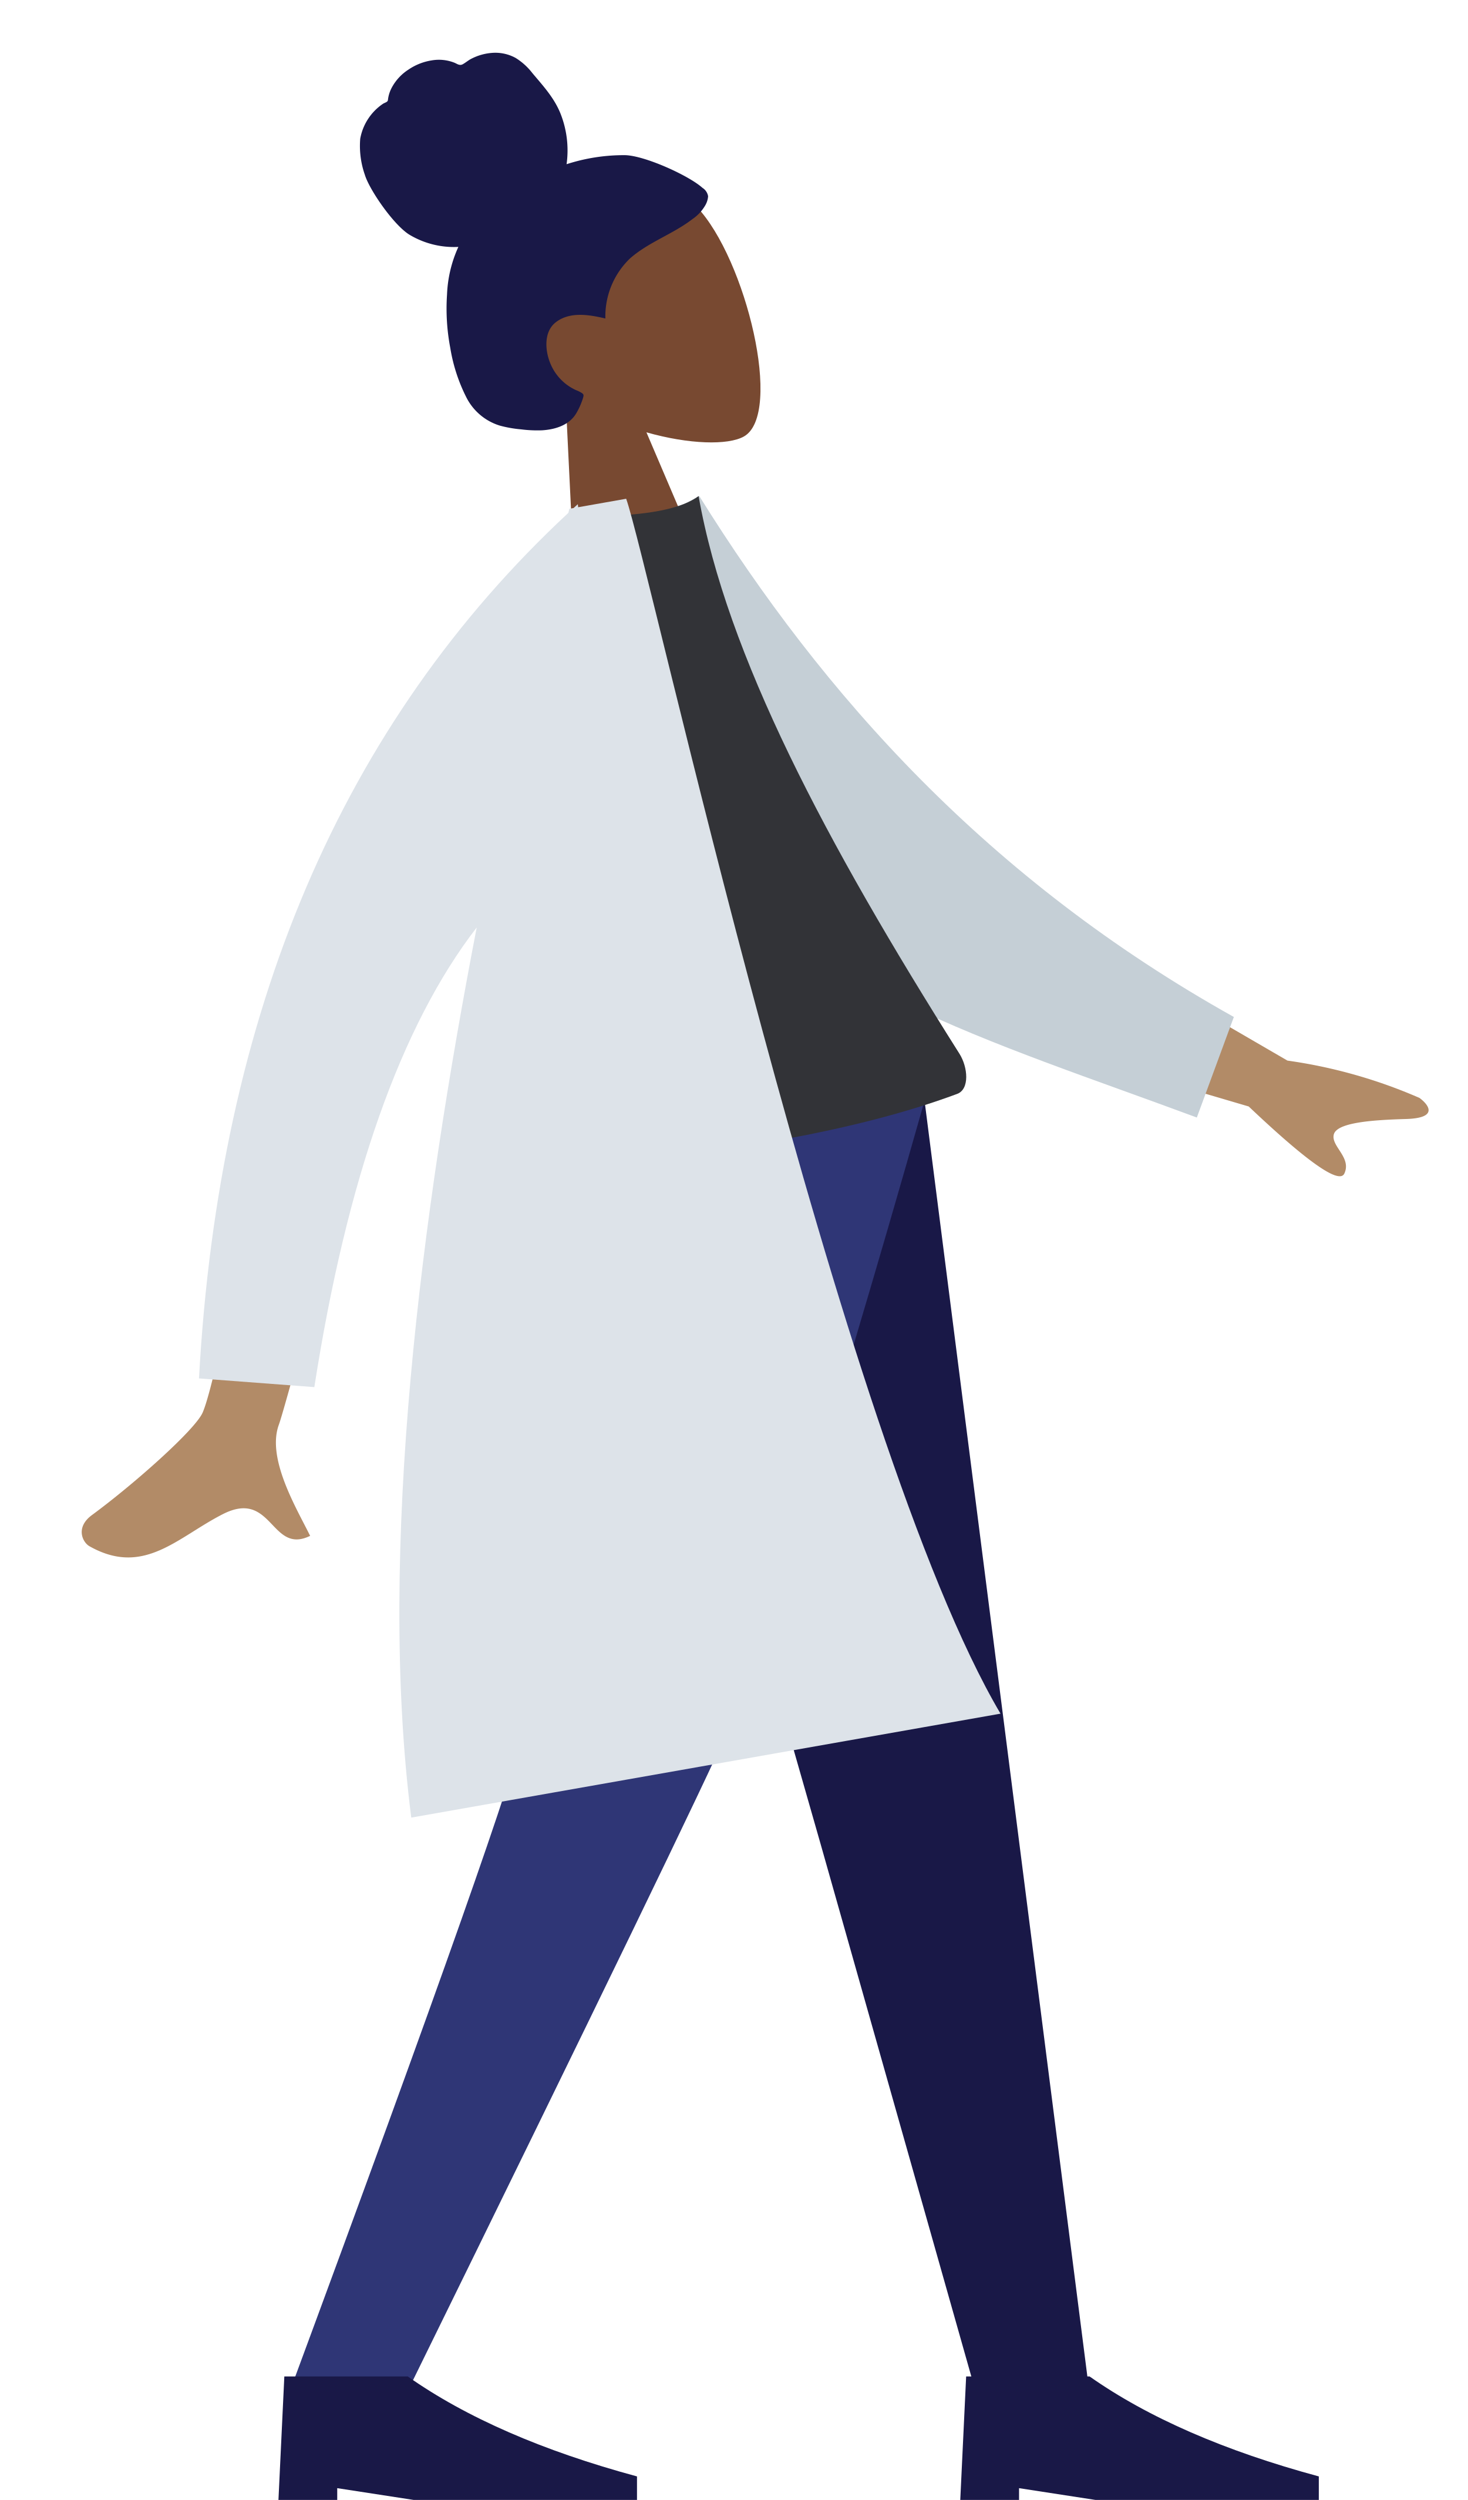 <svg xmlns="http://www.w3.org/2000/svg" width="240.836" height="409.988" viewBox="0 0 240.836 409.988">
  <g id="humaaans_standing-17" data-name="humaaans/standing-17" transform="translate(-89.071 -70.506)">
    <g id="humaaan-1" transform="translate(64 54.618)">
      <g id="Head_Front_Chongo" data-name="Head/Front/Chongo" transform="matrix(0.966, -0.259, 0.259, 0.966, 80.946, 29.74)">
        <g id="Head" transform="translate(14.466 25.805)">
          <path id="Trazado_3" data-name="Trazado 3" d="M7.967,32.964c-4.443-5.169-7.451-11.5-6.948-18.6C2.467-6.093,31.193-1.593,36.781,8.73s4.924,36.509-2.3,38.354c-2.88.736-9.015-1.067-15.26-4.8L23.143,69.77H0Z" transform="translate(0 0)" fill="#784931" fill-rule="evenodd"/>
        </g>
        <path id="hair" d="M42.105,23.292a30.458,30.458,0,0,0-9.684-1.061A16.376,16.376,0,0,0,33.6,13.886c-.345-2.75-1.585-5.091-2.732-7.544a10.309,10.309,0,0,0-2.02-3.12,6.919,6.919,0,0,0-3.268-1.74,8.822,8.822,0,0,0-3.765,0c-.547.114-1.039.362-1.576.5s-.816-.2-1.216-.543A6.92,6.92,0,0,0,15.436.056a9.331,9.331,0,0,0-4.083.485,8,8,0,0,0-3.4,2.16A5.648,5.648,0,0,0,6.933,4.25c-.1.235-.115.374-.352.461-.219.08-.475.082-.7.158A8.792,8.792,0,0,0,.81,9.423a14.324,14.324,0,0,0-.8,5.933c.077,2.473,2.33,8.927,4.438,11.281a14.19,14.19,0,0,0,7.315,4.095A20.684,20.684,0,0,0,7.943,37.8a34.3,34.3,0,0,0-1.75,8.581,27.762,27.762,0,0,0,.434,8.46,9.169,9.169,0,0,0,4.136,5.969,19.839,19.839,0,0,0,3.184,1.482,21.1,21.1,0,0,0,3.28,1.042c2.132.437,4.588.362,6.23-1.32A11.606,11.606,0,0,0,25.132,59.9c.155-.266.249-.441.06-.7a5.038,5.038,0,0,0-.882-.795,8.215,8.215,0,0,1-2.938-5.454c-.262-2.239.345-5.128,2.541-6.105,2.711-1.206,5.7.178,8.105,1.469a13.149,13.149,0,0,1,6.423-8.45c3.647-1.818,7.831-2.03,11.579-3.59a6.919,6.919,0,0,0,2.69-1.7,3.452,3.452,0,0,0,.773-1.253,2.016,2.016,0,0,0-.536-1.574C51.345,29.268,45.268,24.247,42.105,23.292Z" fill="#191847" fill-rule="evenodd"/>
      </g>
      <g id="Bottom_Standing_Skinny-Jeans" data-name="Bottom/Standing/Skinny-Jeans" transform="translate(70.753 196.154)">
        <path id="Leg" d="M138.653,0l34.96,122.209,25.507,90.074h18.6L190.619,0Z" transform="translate(-84.653 0)" fill="#191847" fill-rule="evenodd"/>
        <path id="Leg-2" data-name="Leg" d="M122.855,0c-.808,62.988-3.566,97.343-4.415,103.066s-13.686,42.128-38.512,109.217H99.2q47.408-96.54,52.929-109.217C155.809,94.614,167.168,60.259,184.276,0Z" transform="translate(-78.205)" fill="#2f3676" fill-rule="evenodd"/>
        <g id="Accessories_Shoe_Flat-Pointy" data-name="Accessories/Shoe/Flat-Pointy" transform="translate(0 209.472)">
          <path id="Shoe" d="M0,40.831l.964-20.25h20.25q14.4,10.125,37.607,16.393v3.857H22.179L9.643,38.9v1.929Z" transform="translate(0 -20.581)" fill="#191847" fill-rule="evenodd"/>
        </g>
        <g id="Accessories_Shoe_Flat-Pointy-2" data-name="Accessories/Shoe/Flat-Pointy" transform="translate(111.857 209.472)">
          <path id="Shoe-2" data-name="Shoe" d="M0,40.831l.964-20.25h20.25q14.4,10.125,37.607,16.393v3.857H22.179L9.643,38.9v1.929Z" transform="translate(0 -20.581)" fill="#191847" fill-rule="evenodd"/>
        </g>
      </g>
      <g id="Body_Lab-Coat" data-name="Body/Lab-Coat" transform="translate(12.065 117.584) rotate(-10)">
        <path id="Skin" d="M179.158,10.626l29.108,24.556a82.966,82.966,0,0,1,20.272,9.791c1.235,1.288,2.659,3.821-2.782,3.021s-11.2-1.4-12.084.408,2.269,4.255.567,6.653q-1.7,2.4-13.533-13.565L171.2,26.839ZM47.349,0,64.428,2.468q-27.5,59.37-29.486,62.8c-2.979,5.14.525,14.093,1.894,18.832-6.922,1.989-4.711-8.653-13.464-6C15.384,80.521,8.792,86.013.88,79.482c-.973-.8-1.792-3.428,1.3-4.958,7.7-3.811,19.013-10.786,20.771-13.356Q26.546,55.911,47.349,0Z" transform="translate(0 74.896)" fill="#b28b67" fill-rule="evenodd"/>
        <path id="Coat-Back" d="M0,4.392,10.239,0C27.65,34.3,51.988,66.828,90.165,92.763l-7.488,15.9C49.752,93.045,18.858,81.378,4.418,54.884-.429,45.992.638,15.475,0,4.392Z" transform="translate(119.115 1.239) rotate(5)" fill="#c5cfd6" fill-rule="evenodd"/>
        <path id="Shirt" d="M0,103.915q45.473,4.8,71.585,0c2.156-.4,2.5-3.99,1.5-6.428C57.506,59.512,46.826,26.377,46.826,0q-4.288,2.151-15,.645C12.618,27.826,3.792,59.014,0,103.915Z" transform="translate(82.384 2.131)" fill="#323337" fill-rule="evenodd"/>
        <path id="Coat-Front" d="M86.069.5h8c1.863,10.9,7.74,158.575,25.883,206.881H21.786C23.914,163.126,40.7,109.968,57.709,65.485q-22.558,20.54-39.321,69.608L0,130.4Q20.508,42.461,84.33,1.13q.138-.318.275-.632h.708L86.1,0Z" transform="translate(23.363 0)" fill="#dde3e9" fill-rule="evenodd"/>
      </g>
    </g>
  </g>
</svg>
